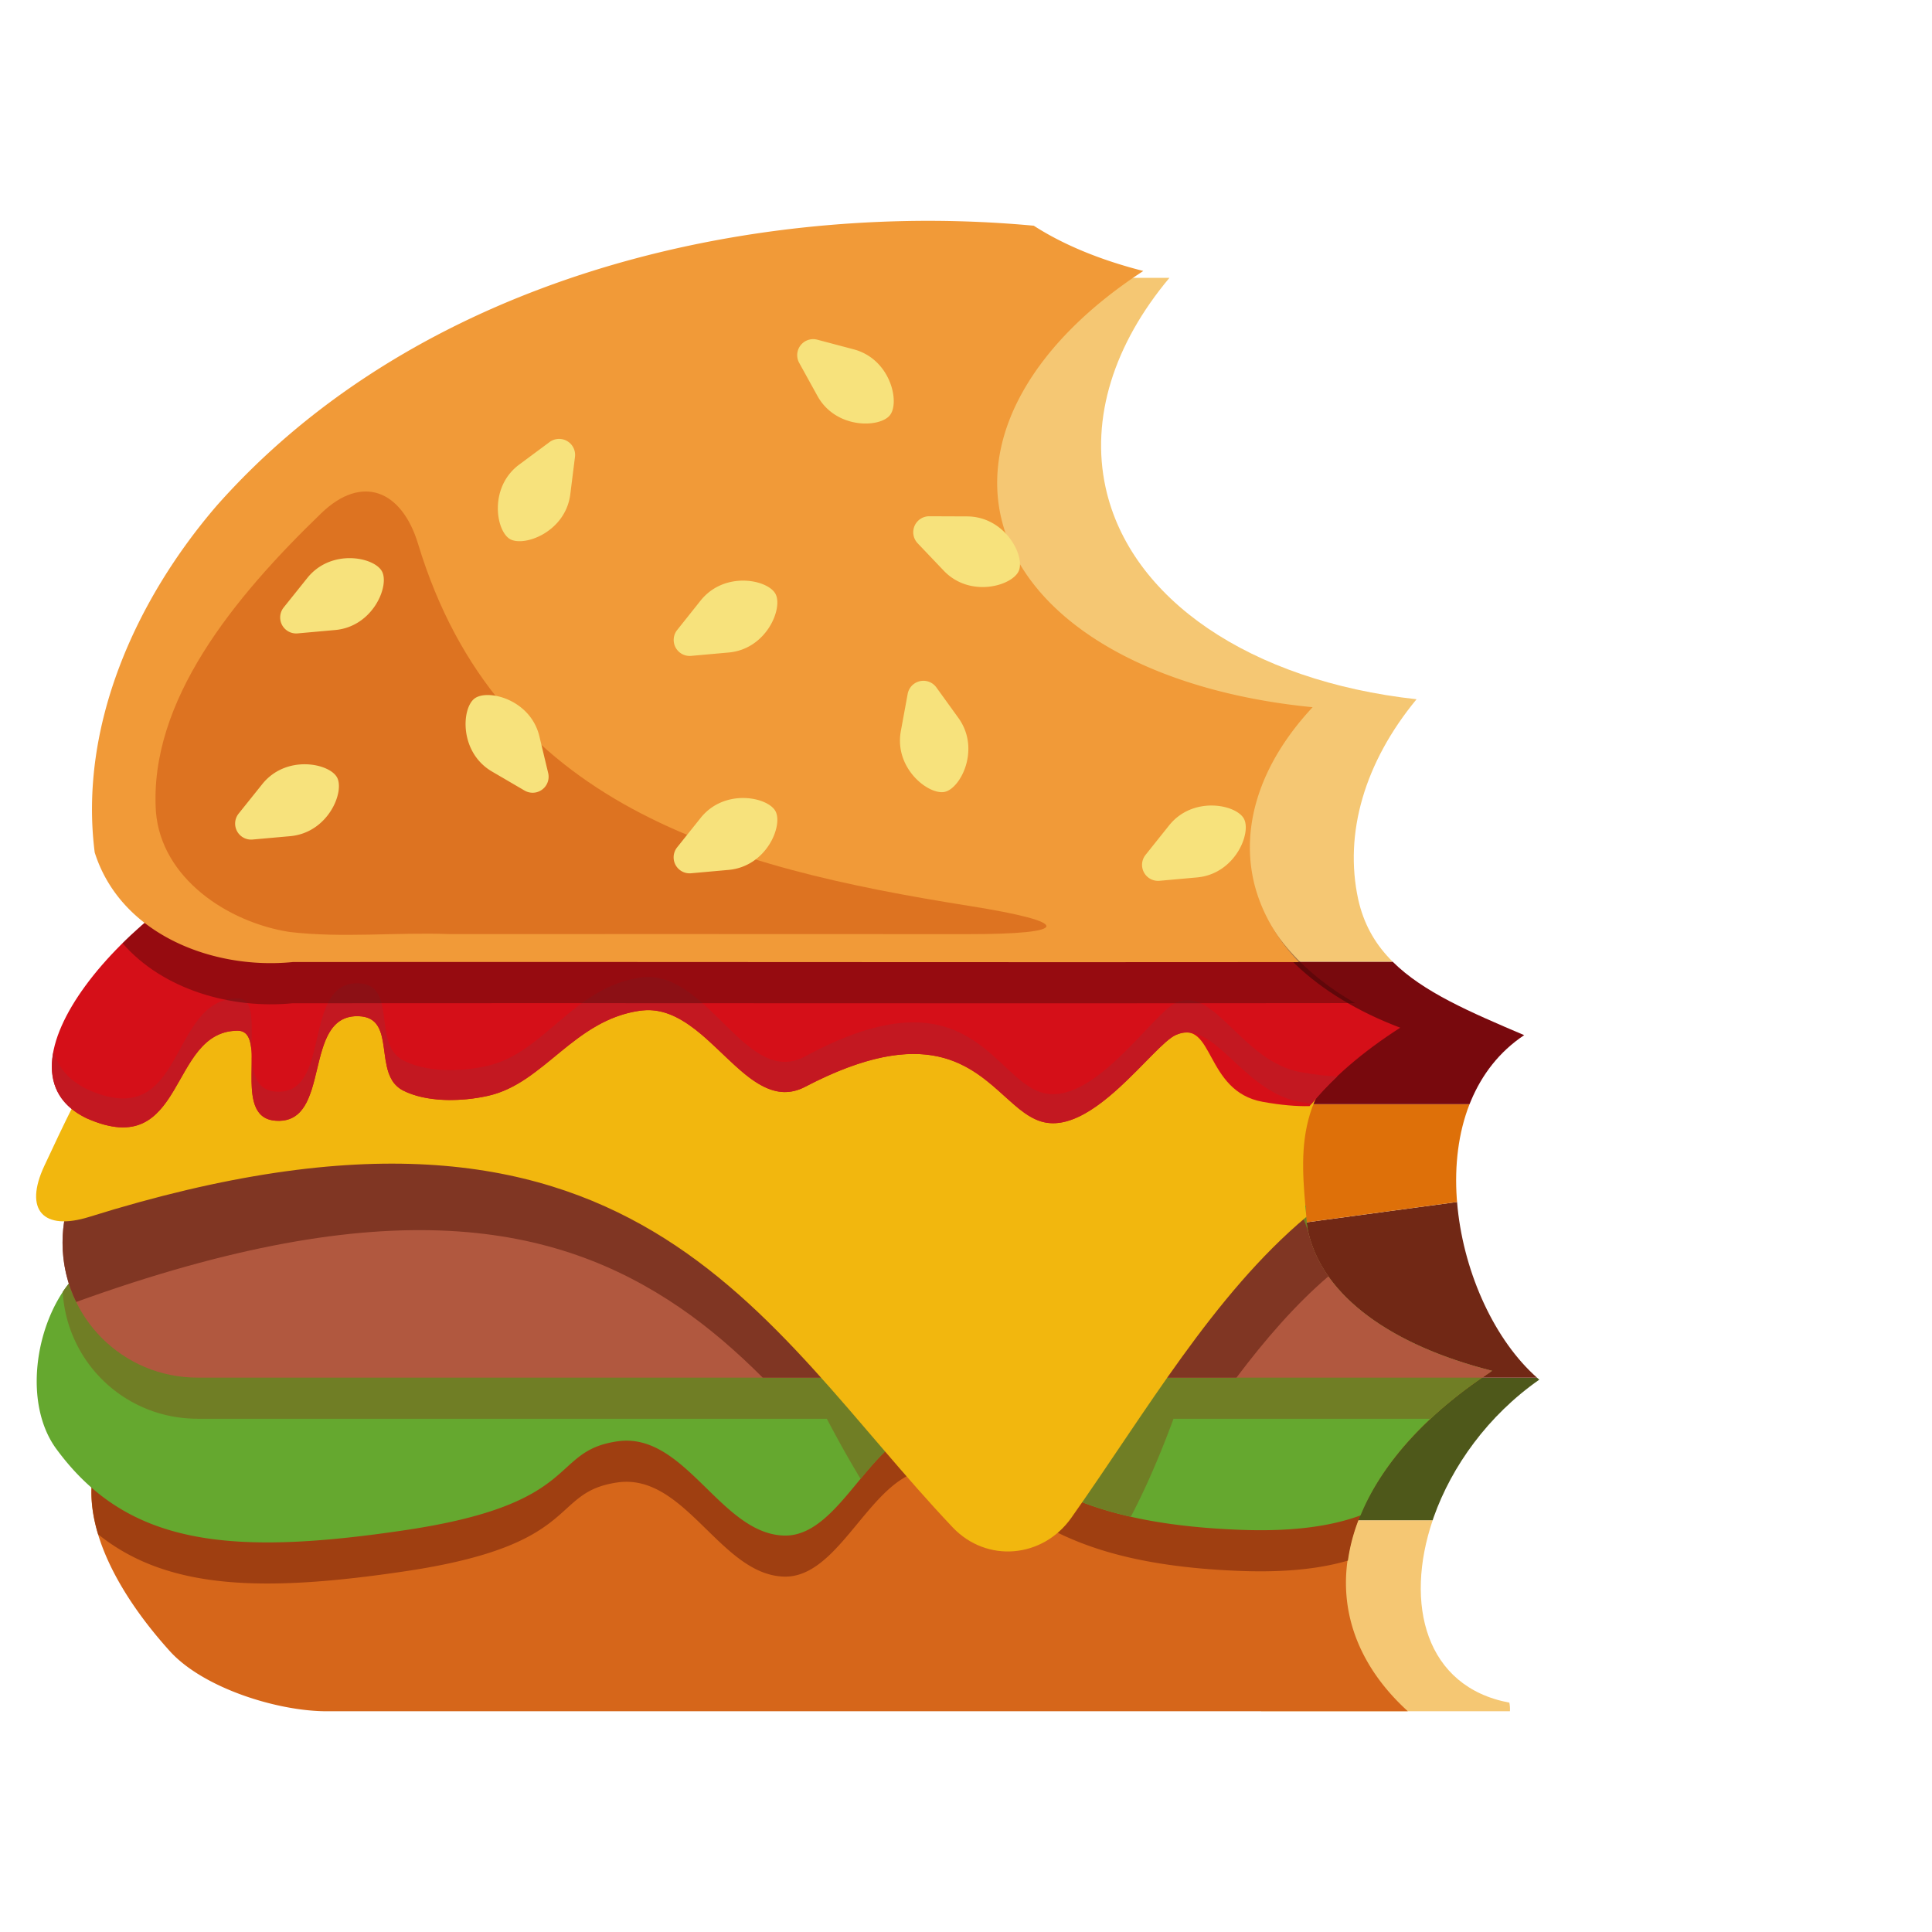 <?xml version="1.0" encoding="UTF-8" standalone="no"?>
<!-- Created with Inkscape (http://www.inkscape.org/) -->

<svg
   width="100"
   height="100"
   viewBox="0 0 26.458 26.458"
   version="1.1"
   id="svg28445"
   xml:space="preserve"
   inkscape:version="1.2 (dc2aedaf03, 2022-05-15)"
   sodipodi:docname="burger icon3.svg"
   xmlns:inkscape="http://www.inkscape.org/namespaces/inkscape"
   xmlns:sodipodi="http://sodipodi.sourceforge.net/DTD/sodipodi-0.dtd"
   xmlns="http://www.w3.org/2000/svg"
   xmlns:svg="http://www.w3.org/2000/svg"><sodipodi:namedview
     id="namedview28447"
     pagecolor="#505050"
     bordercolor="#ffffff"
     borderopacity="1"
     inkscape:showpageshadow="0"
     inkscape:pageopacity="0"
     inkscape:pagecheckerboard="1"
     inkscape:deskcolor="#505050"
     inkscape:document-units="mm"
     showgrid="false"
     inkscape:zoom="1.2657211"
     inkscape:cx="6.7155393"
     inkscape:cy="56.094504"
     inkscape:window-width="1366"
     inkscape:window-height="705"
     inkscape:window-x="-8"
     inkscape:window-y="-8"
     inkscape:window-maximized="1"
     inkscape:current-layer="layer1" /><defs
     id="defs28442"><inkscape:path-effect
       effect="fillet_chamfer"
       id="path-effect40569"
       is_visible="true"
       lpeversion="1"
       nodesatellites_param="F,0,0,1,0,1.401,0,1 @ F,0,0,1,0,0,0,1 @ F,0,0,1,0,0,0,1 @ F,0,0,1,0,0,0,1 @ F,0,0,1,0,2.604,0,1"
       unit="px"
       method="auto"
       mode="F"
       radius="0"
       chamfer_steps="1"
       flexible="false"
       use_knot_distance="true"
       apply_no_radius="true"
       apply_with_radius="true"
       only_selected="false"
       hide_knots="false" /></defs><g
     inkscape:label="Layer 1"
     inkscape:groupmode="layer"
     id="layer1"><path
       id="path63363"
       style="fill:#f5c773;fill-opacity:1;fill-rule:evenodd;stroke-width:0.303"
       d="M 19.62 20.819 L 17.458 20.819 C 17.044 21.513 16.826 22.205 16.956 22.727 C 17.017 22.975 17.124 23.212 17.271 23.435 L 20.678 23.435 C 20.68 23.393 20.678 23.354 20.67 23.317 C 19.52 23.102 19.231 21.966 19.62 20.819 z " /><path
       id="path67619"
       style="fill:#4e581a;fill-opacity:1;fill-rule:evenodd;stroke-width:0.303"
       d="M 19.197 18.867 C 18.531 19.385 17.91 20.078 17.486 20.774 C 17.477 20.789 17.467 20.804 17.458 20.819 L 19.62 20.819 C 19.625 20.804 19.63 20.789 19.635 20.774 C 19.882 20.079 20.377 19.385 21.08 18.894 C 21.07 18.885 21.06 18.876 21.049 18.867 L 19.197 18.867 z " /><path
       id="path66749"
       style="fill:#712815;fill-opacity:1;fill-rule:evenodd;stroke-width:0.303"
       d="M 19.954 16.461 L 16.344 16.948 C 16.331 17.117 16.344 17.285 16.385 17.449 C 16.594 18.29 18.205 18.227 19.599 18.579 C 19.484 18.654 19.369 18.736 19.255 18.822 C 19.236 18.837 19.216 18.852 19.197 18.867 L 21.049 18.867 C 21.033 18.852 21.016 18.837 21 18.822 C 20.433 18.291 20.028 17.371 19.954 16.461 z " /><path
       id="path65603"
       style="fill:#de7009;fill-opacity:1;fill-rule:evenodd;stroke-width:0.303"
       d="M 17.465 15.121 C 16.798 15.688 16.412 16.304 16.349 16.9 C 16.347 16.916 16.345 16.932 16.344 16.948 L 19.954 16.461 C 19.953 16.445 19.951 16.429 19.95 16.413 C 19.919 15.962 19.97 15.515 20.125 15.121 L 17.465 15.121 z " /><path
       id="path64696"
       style="fill:#78090d;fill-opacity:1;fill-rule:evenodd;stroke-width:0.303"
       d="M 16.252 13.17 C 16.61 13.778 17.267 14.284 18.151 14.618 C 17.92 14.766 17.709 14.918 17.52 15.075 C 17.502 15.09 17.483 15.105 17.465 15.121 L 20.125 15.121 C 20.131 15.105 20.138 15.09 20.144 15.075 C 20.294 14.717 20.531 14.404 20.873 14.176 C 20.128 13.858 19.492 13.587 19.074 13.172 C 19.074 13.172 19.073 13.171 19.072 13.17 L 16.252 13.17 z " /><path
       id="path63498"
       style="fill:#f5c773;fill-opacity:1;fill-rule:evenodd;stroke-width:0.303"
       d="M 13.422 3.805 C 13.735 3.954 14.09 4.081 14.486 4.181 C 12.983 5.16 12.26 6.431 12.547 7.592 C 12.881 8.942 14.527 9.933 16.805 10.155 C 16.093 10.918 15.81 11.777 16.007 12.576 C 16.054 12.767 16.128 12.95 16.226 13.125 C 16.234 13.14 16.243 13.155 16.252 13.17 L 19.072 13.17 C 19.058 13.156 19.044 13.142 19.03 13.127 C 19.03 13.127 19.029 13.126 19.028 13.125 C 18.82 12.905 18.673 12.644 18.6 12.316 C 18.404 11.411 18.687 10.439 19.399 9.576 C 17.121 9.325 15.475 8.204 15.141 6.677 C 14.933 5.727 15.254 4.713 16.015 3.805 L 13.422 3.805 z " /><path
       id="path31207"
       style="fill:#d6661a;fill-opacity:1;fill-rule:evenodd;stroke-width:0.237"
       d="M 3.508 18.796 C 0.565 19.103 0.868 21.005 2.336 22.623 C 2.795 23.119 3.799 23.435 4.476 23.435 L 19.28 23.435 A 3.685 6.448 81.329 0 1 18.494 22.184 A 3.685 6.448 81.329 0 1 20.401 18.796 L 3.508 18.796 z " /><path
       id="path41983"
       style="display:inline;mix-blend-mode:normal;fill:#9f3f11;fill-opacity:1;stroke:none;stroke-width:0.547;stroke-linecap:square;stroke-linejoin:round;stroke-dasharray:none;stroke-opacity:1;stop-color:#000000"
       d="M 3.508 18.796 C 1.527 19.002 1.018 19.932 1.344 21.012 C 2.283 21.765 3.581 21.813 5.568 21.515 C 7.994 21.151 7.52 20.439 8.452 20.302 C 9.383 20.165 9.865 21.571 10.74 21.591 C 11.686 21.614 12.096 19.496 13.274 20.317 C 14.019 20.553 14.404 21.422 17.006 21.514 C 17.63 21.536 18.097 21.478 18.459 21.372 A 3.685 6.448 81.329 0 1 20.4 18.796 L 3.508 18.796 z " /><path
       id="path31255"
       style="display:inline;fill:#65a82f;fill-opacity:1;stroke:none;stroke-width:0.547;stroke-linecap:square;stroke-linejoin:round;stroke-dasharray:none;stroke-opacity:1;stop-color:#000000"
       d="M 11.137 16.332 C 8.407 16.326 5.669 16.42 3.663 16.721 C 2.698 16.867 1.536 16.832 0.945 17.575 C 0.474 18.168 0.323 19.231 0.771 19.842 C 1.742 21.165 3.141 21.316 5.568 20.952 C 7.994 20.588 7.52 19.876 8.452 19.739 C 9.383 19.601 9.865 21.008 10.74 21.029 C 11.686 21.051 12.096 18.933 13.274 19.754 C 14.019 19.991 14.404 20.859 17.006 20.951 C 17.734 20.977 18.25 20.894 18.632 20.753 A 3.685 6.448 81.329 0 1 20.433 18.773 A 3.166 6.446 80.737 0 1 17.923 16.906 A 3.166 6.446 80.737 0 1 17.884 16.512 C 15.988 16.423 13.569 16.337 11.137 16.332 z " /><path
       id="rect43781"
       style="display:inline;fill:#707e25;fill-opacity:1;stroke:none;stroke-width:0.517;stroke-linecap:square;stroke-linejoin:round;stroke-dasharray:none;stroke-opacity:1;stop-color:#000000"
       d="M 11.137 16.331 L 11.137 16.332 C 10.834 16.331 10.53 16.332 10.228 16.334 C 10.147 16.334 10.067 16.335 9.986 16.336 C 9.717 16.338 9.449 16.341 9.182 16.346 C 9.137 16.347 9.092 16.348 9.047 16.349 C 8.941 16.351 8.836 16.353 8.73 16.356 C 8.63 16.358 8.529 16.361 8.429 16.363 C 8.32 16.366 8.21 16.369 8.102 16.373 C 8.06 16.374 8.019 16.376 7.977 16.377 C 7.848 16.382 7.718 16.387 7.591 16.392 C 7.489 16.396 7.388 16.4 7.287 16.404 C 7.173 16.409 7.06 16.415 6.947 16.421 C 6.872 16.425 6.797 16.428 6.724 16.432 C 6.529 16.443 6.336 16.455 6.146 16.467 C 6.106 16.47 6.066 16.473 6.027 16.475 C 5.864 16.487 5.704 16.499 5.546 16.512 C 5.494 16.516 5.442 16.52 5.391 16.524 C 5.212 16.539 5.036 16.556 4.864 16.573 C 4.858 16.574 4.852 16.574 4.846 16.575 C 4.81 16.578 4.775 16.583 4.739 16.587 C 4.602 16.601 4.469 16.616 4.337 16.632 C 4.258 16.642 4.178 16.65 4.1 16.66 C 4.069 16.664 4.038 16.668 4.007 16.672 C 3.89 16.688 3.775 16.705 3.663 16.721 C 3.602 16.73 3.542 16.739 3.48 16.747 C 3.418 16.755 3.355 16.762 3.293 16.77 C 3.168 16.784 3.041 16.798 2.914 16.812 C 2.851 16.819 2.787 16.826 2.723 16.834 C 2.66 16.842 2.597 16.85 2.534 16.859 C 2.419 16.876 2.305 16.896 2.193 16.918 C 2.183 16.92 2.173 16.922 2.163 16.924 C 2.103 16.937 2.043 16.951 1.984 16.966 C 1.909 16.985 1.837 17.008 1.766 17.033 C 1.696 17.056 1.627 17.082 1.562 17.111 C 1.535 17.123 1.509 17.136 1.483 17.149 C 1.431 17.175 1.381 17.202 1.333 17.233 C 1.308 17.248 1.285 17.264 1.261 17.28 C 1.191 17.329 1.125 17.384 1.063 17.444 C 1.022 17.485 0.982 17.529 0.945 17.575 C 0.916 17.612 0.888 17.649 0.861 17.689 C 0.861 17.69 0.86 17.691 0.86 17.692 C 0.86 17.692 0.86 17.693 0.859 17.693 C 0.917 18.665 1.718 19.429 2.705 19.429 L 11.323 19.429 C 11.482 19.732 11.635 20.004 11.785 20.252 C 12.193 19.759 12.613 19.293 13.274 19.754 C 13.841 19.934 14.201 20.48 15.486 20.771 C 15.69 20.384 15.885 19.933 16.071 19.429 L 19.592 19.429 A 3.685 6.448 81.329 0 1 20.433 18.773 A 3.166 6.446 80.737 0 1 17.923 16.906 A 3.166 6.446 80.737 0 1 17.883 16.512 C 17.737 16.505 17.597 16.498 17.442 16.491 C 17.434 16.491 17.425 16.49 17.417 16.49 C 17.388 16.489 17.356 16.487 17.328 16.486 C 17.033 16.473 16.723 16.461 16.409 16.449 C 16.274 16.443 16.14 16.438 16.002 16.433 C 15.643 16.419 15.274 16.407 14.897 16.396 C 14.627 16.388 14.354 16.38 14.077 16.373 C 14.068 16.372 14.061 16.372 14.052 16.372 C 14.046 16.372 14.039 16.372 14.032 16.372 C 14.001 16.371 13.97 16.37 13.939 16.37 C 13.677 16.363 13.413 16.358 13.146 16.353 C 13.125 16.353 13.102 16.352 13.08 16.352 C 13.049 16.351 13.017 16.351 12.986 16.35 C 12.761 16.346 12.534 16.343 12.307 16.34 C 12.209 16.339 12.112 16.338 12.015 16.337 C 11.723 16.334 11.43 16.332 11.137 16.331 z " /><path
       id="rect31232"
       style="display:inline;fill:#b1583f;fill-opacity:1;stroke:none;stroke-width:0.517;stroke-linecap:square;stroke-linejoin:round;stroke-dasharray:none;stroke-opacity:1;stop-color:#000000"
       d="m 2.705,15.168 c -1.024,-0.009 -1.849,0.825 -1.849,1.849 0,1.024 0.825,1.849 1.849,1.849 H 20.302 c 0.043,-0.031 0.087,-0.063 0.131,-0.094 -1.394,-0.352 -2.3,-1.026 -2.509,-1.867 -0.134,-0.555 -1.048,-1.027 -0.581,-1.61 z"
       sodipodi:nodetypes="sssccccs" /><path
       id="path43771"
       style="color:#000000;fill:#803623;stroke-width:0.713;stroke-linecap:square;stroke-linejoin:round"
       d="m 2.705,15.168 c -1.024,0.007 -1.848,0.825 -1.848,1.849 0,0.292 0.066,0.568 0.186,0.813 4.268,-1.543 6.572,-1.079 8.262,0.074 0.41,0.28 0.785,0.607 1.14,0.962 h 6.488 c 0.393,-0.522 0.805,-0.998 1.26,-1.388 -0.129,-0.181 -0.219,-0.373 -0.269,-0.573 -0.134,-0.555 -0.888,-1.251 -0.421,-1.834 z"
       sodipodi:nodetypes="sscscccccs" /><path
       id="rect31323"
       style="fill:#f2b70e;fill-opacity:1;stroke-width:0.722;stroke-linecap:square;stroke-linejoin:round;stop-color:#000000"
       d="m 17.19,12.865 -14.569,0.055 c -0.965,0.819 -1.493,1.931 -2.014,3.046 -0.282,0.604 -0.018,0.897 0.618,0.698 7.482,-2.339 9.176,1.462 11.821,4.252 0.467,0.493 1.235,0.423 1.626,-0.131 1.023,-1.449 1.946,-3.053 3.218,-4.12 -0.077,-0.871 -0.195,-1.808 1.031,-2.591 -0.756,-0.288 -1.351,-0.705 -1.731,-1.21 z"
       sodipodi:nodetypes="ccscssccc" /><path
       id="rect31234"
       style="display:inline;fill:#d50f18;fill-opacity:1;stroke:none;stroke-width:0.522;stroke-linecap:square;stroke-linejoin:round;stroke-dasharray:none;stroke-opacity:1;stop-color:#000000"
       d="m 10.394,10.813 c -2.519,0.013 -4.986,0.223 -6.783,0.812 -1.864,0.737 -3.836,3.026 -2.418,3.692 1.359,0.596 1.105,-1.192 2.056,-1.203 0.446,-0.005 -0.098,1.186 0.522,1.233 0.788,0.059 0.352,-1.462 1.144,-1.431 0.533,0.021 0.176,0.8 0.606,1.018 0.313,0.159 0.785,0.158 1.164,0.072 0.777,-0.177 1.169,-1.039 2.087,-1.166 0.918,-0.127 1.441,1.467 2.254,1.043 2.224,-1.161 2.558,0.268 3.23,0.474 0.7,0.215 1.532,-1.046 1.848,-1.185 0.526,-0.231 0.387,0.773 1.188,0.917 0.255,0.046 0.465,0.063 0.642,0.059 0.303,-0.379 0.724,-0.742 1.242,-1.074 -1.158,-0.438 -1.928,-1.171 -2.144,-2.042 -0.066,-0.277 -0.074,-0.563 -0.026,-0.852 -1.871,-0.183 -3.733,-0.357 -6.108,-0.368 -0.168,-8.05e-4 -0.336,-8.85e-4 -0.504,0 z"
       sodipodi:nodetypes="ccccscsccscssccccscc" /><path
       id="path42102"
       style="display:inline;fill:#c31821;fill-opacity:1;stroke:none;stroke-width:0.522;stroke-linecap:square;stroke-linejoin:round;stroke-dasharray:none;stroke-opacity:1;stop-color:#000000"
       d="M 8.857 13.38 C 8.829 13.381 8.801 13.383 8.772 13.387 C 7.854 13.519 7.462 14.411 6.685 14.594 C 6.306 14.684 5.834 14.685 5.521 14.521 C 5.091 14.295 5.449 13.487 4.915 13.466 C 4.124 13.434 4.56 15.01 3.772 14.949 C 3.152 14.901 3.696 13.666 3.249 13.672 C 2.298 13.683 2.553 15.534 1.194 14.917 C 0.934 14.791 0.788 14.608 0.734 14.389 C 0.674 14.686 0.728 14.949 0.934 15.145 C 0.935 15.146 0.935 15.146 0.936 15.147 C 0.952 15.162 0.969 15.177 0.987 15.191 C 0.989 15.193 0.99 15.194 0.992 15.195 C 1.011 15.21 1.03 15.224 1.051 15.238 C 1.069 15.249 1.087 15.261 1.106 15.272 C 1.112 15.275 1.118 15.279 1.124 15.282 C 1.146 15.295 1.169 15.307 1.193 15.318 C 1.193 15.318 1.194 15.318 1.194 15.318 C 1.236 15.336 1.277 15.353 1.316 15.367 C 1.316 15.367 1.317 15.367 1.317 15.367 C 1.356 15.381 1.394 15.393 1.43 15.403 C 1.43 15.403 1.43 15.403 1.43 15.403 C 1.467 15.412 1.502 15.42 1.535 15.426 C 1.535 15.426 1.536 15.426 1.536 15.426 C 1.537 15.426 1.538 15.426 1.538 15.426 C 1.57 15.432 1.601 15.436 1.631 15.438 C 1.632 15.438 1.633 15.438 1.633 15.438 C 1.665 15.44 1.694 15.44 1.723 15.438 C 1.723 15.438 1.723 15.438 1.723 15.438 C 1.752 15.437 1.78 15.434 1.806 15.429 C 1.806 15.429 1.806 15.429 1.807 15.429 C 1.833 15.424 1.859 15.418 1.883 15.41 C 1.982 15.379 2.064 15.325 2.137 15.256 C 2.265 15.136 2.362 14.97 2.457 14.802 C 2.512 14.706 2.566 14.608 2.625 14.519 C 2.639 14.497 2.655 14.475 2.67 14.454 C 2.701 14.411 2.734 14.371 2.769 14.334 C 2.856 14.242 2.958 14.171 3.085 14.137 C 3.11 14.13 3.136 14.125 3.164 14.122 C 3.191 14.118 3.22 14.116 3.249 14.115 C 3.347 14.114 3.397 14.17 3.423 14.259 C 3.423 14.259 3.422 14.259 3.423 14.26 C 3.43 14.285 3.435 14.313 3.439 14.343 C 3.439 14.343 3.439 14.343 3.439 14.343 C 3.465 14.555 3.417 14.869 3.477 15.09 C 3.477 15.09 3.477 15.09 3.477 15.09 C 3.481 15.106 3.486 15.121 3.491 15.136 C 3.491 15.136 3.491 15.136 3.491 15.136 C 3.497 15.151 3.503 15.164 3.509 15.178 C 3.509 15.178 3.509 15.178 3.509 15.178 C 3.516 15.192 3.524 15.204 3.532 15.217 C 3.532 15.217 3.531 15.217 3.532 15.217 C 3.54 15.229 3.549 15.241 3.558 15.252 C 3.607 15.306 3.675 15.341 3.772 15.348 C 3.92 15.36 4.024 15.315 4.102 15.236 C 4.128 15.209 4.151 15.179 4.172 15.146 C 4.172 15.146 4.172 15.145 4.172 15.145 C 4.182 15.129 4.192 15.112 4.201 15.094 C 4.201 15.094 4.201 15.093 4.201 15.093 C 4.21 15.075 4.219 15.056 4.227 15.037 C 4.227 15.037 4.227 15.036 4.227 15.036 C 4.235 15.017 4.243 14.997 4.25 14.977 C 4.25 14.977 4.25 14.976 4.25 14.976 C 4.258 14.956 4.265 14.935 4.272 14.914 C 4.272 14.914 4.272 14.913 4.272 14.913 C 4.325 14.742 4.36 14.545 4.414 14.372 C 4.414 14.372 4.414 14.372 4.414 14.372 C 4.495 14.112 4.619 13.905 4.915 13.917 C 5.032 13.922 5.106 13.962 5.155 14.025 C 5.155 14.026 5.155 14.026 5.155 14.026 C 5.218 14.107 5.24 14.226 5.257 14.352 C 5.257 14.352 5.257 14.352 5.257 14.353 C 5.265 14.409 5.272 14.466 5.281 14.523 C 5.281 14.523 5.281 14.523 5.281 14.523 C 5.286 14.551 5.292 14.579 5.298 14.606 C 5.298 14.607 5.298 14.607 5.298 14.607 C 5.304 14.634 5.311 14.661 5.32 14.687 C 5.32 14.687 5.32 14.687 5.32 14.687 C 5.324 14.7 5.329 14.713 5.335 14.725 C 5.335 14.725 5.334 14.726 5.335 14.726 C 5.34 14.738 5.346 14.75 5.352 14.762 C 5.352 14.762 5.352 14.762 5.352 14.762 C 5.358 14.774 5.364 14.786 5.371 14.797 C 5.371 14.797 5.371 14.797 5.371 14.798 C 5.378 14.809 5.385 14.819 5.393 14.83 C 5.394 14.83 5.393 14.83 5.393 14.83 C 5.401 14.841 5.411 14.85 5.42 14.86 C 5.448 14.889 5.481 14.915 5.521 14.935 C 5.756 15.054 6.08 15.084 6.387 15.054 C 6.49 15.045 6.59 15.028 6.685 15.007 C 6.831 14.974 6.963 14.917 7.087 14.845 C 7.171 14.797 7.25 14.742 7.328 14.683 C 7.367 14.654 7.406 14.624 7.445 14.593 C 7.599 14.471 7.75 14.338 7.913 14.219 C 8.158 14.039 8.428 13.888 8.772 13.84 C 8.801 13.837 8.829 13.835 8.857 13.834 C 9.136 13.827 9.379 13.976 9.607 14.168 C 9.766 14.303 9.917 14.458 10.068 14.595 C 10.133 14.654 10.197 14.709 10.262 14.758 C 10.371 14.839 10.481 14.903 10.595 14.934 C 10.64 14.947 10.686 14.954 10.733 14.956 C 10.827 14.958 10.924 14.937 11.026 14.884 C 12.694 14.013 13.299 14.599 13.781 15.034 C 13.841 15.088 13.899 15.14 13.957 15.187 C 14.054 15.264 14.151 15.326 14.256 15.358 C 14.693 15.492 15.182 15.05 15.565 14.666 C 15.642 14.589 15.714 14.514 15.781 14.447 C 15.914 14.313 16.025 14.208 16.104 14.173 C 16.105 14.173 16.105 14.173 16.105 14.173 C 16.158 14.15 16.204 14.14 16.246 14.14 C 16.703 14.119 17.077 14.959 17.805 15.091 C 17.86 15.1 17.912 15.109 17.963 15.116 C 18.067 14.989 18.184 14.864 18.314 14.741 C 18.167 14.736 17.999 14.717 17.805 14.681 C 17.004 14.532 16.631 13.492 16.105 13.731 C 15.788 13.875 14.956 15.181 14.256 14.959 C 13.584 14.745 13.249 13.264 11.026 14.467 C 10.238 14.893 9.723 13.357 8.857 13.38 z " /><path
       id="path42028"
       style="display:inline;fill:#400507;fill-opacity:0.417;fill-rule:evenodd;stroke-width:0.281"
       d="m 10.395,10.813 c -2.519,0.013 -4.987,0.222 -6.784,0.812 -0.688,0.272 -1.391,0.756 -1.933,1.292 0.552,0.637 1.492,0.905 2.331,0.822 4.988,-0.005 9.56,0.006 14.549,-0.002 -0.763,-0.439 -1.261,-1.032 -1.429,-1.703 -0.067,-0.277 -0.078,-0.563 -0.03,-0.852 -1.874,-0.184 -3.831,-0.357 -6.2,-0.368 -0.168,-8.05e-4 -0.336,-8.83e-4 -0.504,0 z"
       sodipodi:nodetypes="sccccccss" /><path
       id="path31140"
       style="display:inline;fill:#f19a38;fill-opacity:1;fill-rule:evenodd;stroke-width:0.281"
       d="M 12.7 3.024 C 9.144 3.03 5.389 4.197 2.974 6.918 C 1.859 8.21 1.077 9.943 1.297 11.674 C 1.652 12.797 2.917 13.284 4.009 13.175 C 8.602 13.171 13.195 13.18 17.788 13.175 A 3.424 5.598 81.729 0 1 17.178 12.107 A 3.424 5.598 81.729 0 1 17.976 9.685 A 3.685 6.448 81.329 0 1 13.718 7.122 A 3.685 6.448 81.329 0 1 15.657 3.711 A 3.166 6.446 80.737 0 1 14.157 3.091 C 13.672 3.046 13.185 3.024 12.7 3.024 z " /><path
       id="path40564"
       style="display:inline;fill:#d6661a;fill-opacity:0.745;fill-rule:evenodd;stroke-width:0.271"
       d="M 4.399,7.029 C 3.205,8.181 2.038,9.601 2.135,11.114 c 0.072,0.915 0.987,1.518 1.83,1.649 0.725,0.085 1.459,0.002 2.188,0.029 2.364,-0.001 4.727,4.41e-4 7.091,0.001 1.438,4.83e-4 1.449,-0.162 0.029,-0.387 C 9.939,11.876 6.815,11.039 5.726,7.45 5.502,6.71 4.956,6.491 4.399,7.029 Z"
       inkscape:path-effect="#path-effect40569"
       inkscape:original-d="M 5.4319958,6.0818686 C 4.0033464,7.3514662 2.0095685,9.154631 2.1349626,11.114072 c 0.072297,0.915484 0.987023,1.517774 1.8303235,1.649104 0.7250017,0.08472 1.4588584,0.0015 2.1882192,0.02871 3.2316997,-0.0016 6.4633997,0.002 9.6950987,0.0016 C 11.287862,12.063058 6.2424558,11.932107 5.4319958,6.0818686 Z"
       sodipodi:nodetypes="cccccc" /><path
       id="path39717"
       style="fill:#f7e27c;fill-opacity:1;fill-rule:evenodd;stroke-width:0.062"
       d="m 13.125,9.832 c 0.306,0.424 0.032,0.963 -0.186,1.012 -0.218,0.049 -0.697,-0.32 -0.602,-0.834 l 0.093,-0.506 a 0.219,0.219 0 0 1 0.394,-0.089 z"
       sodipodi:nodetypes="ssscs" /><path
       id="path39719"
       style="fill:#f7e27c;fill-opacity:1;fill-rule:evenodd;stroke-width:0.062"
       d="m 13.243,7.072 c 0.523,0.002 0.797,0.541 0.709,0.746 -0.088,0.205 -0.669,0.375 -1.029,-0.004 L 12.568,7.441 a 0.219,0.219 0 0 1 0.16,-0.371 z"
       sodipodi:nodetypes="ssscs" /><path
       id="path39733"
       style="fill:#f7e27c;fill-opacity:1;fill-rule:evenodd;stroke-width:0.062"
       d="M 9.595,8.224 C 9.922,7.816 10.514,7.936 10.62,8.133 10.726,8.329 10.498,8.89 9.978,8.936 L 9.465,8.982 A 0.219,0.219 0 0 1 9.274,8.627 Z"
       sodipodi:nodetypes="ssscs" /><path
       id="path39735"
       style="fill:#f7e27c;fill-opacity:1;fill-rule:evenodd;stroke-width:0.062"
       d="m 3.591,10.739 c 0.326,-0.408 0.919,-0.288 1.025,-0.092 0.106,0.197 -0.122,0.757 -0.642,0.804 L 3.46,11.497 A 0.219,0.219 0 0 1 3.269,11.141 Z"
       sodipodi:nodetypes="ssscs" /><path
       id="path39737"
       style="fill:#f7e27c;fill-opacity:1;fill-rule:evenodd;stroke-width:0.062"
       d="M 4.207,7.917 C 4.533,7.508 5.126,7.628 5.231,7.825 5.337,8.021 5.109,8.582 4.589,8.628 L 4.076,8.674 A 0.219,0.219 0 0 1 3.885,8.319 Z"
       sodipodi:nodetypes="ssscs" /><path
       id="path39741"
       style="fill:#f7e27c;fill-opacity:1;fill-rule:evenodd;stroke-width:0.062"
       d="m 16.01,11.304 c 0.326,-0.408 0.919,-0.288 1.025,-0.092 0.106,0.197 -0.122,0.757 -0.642,0.804 l -0.513,0.046 a 0.219,0.219 0 0 1 -0.191,-0.356 z"
       sodipodi:nodetypes="ssscs" /><path
       id="path39743"
       style="fill:#f7e27c;fill-opacity:1;fill-rule:evenodd;stroke-width:0.062"
       d="m 9.595,11.201 c 0.326,-0.408 0.919,-0.288 1.025,-0.092 0.106,0.197 -0.122,0.757 -0.642,0.804 l -0.513,0.046 A 0.219,0.219 0 0 1 9.274,11.603 Z"
       sodipodi:nodetypes="ssscs" /><path
       id="path39723"
       style="fill:#f7e27c;fill-opacity:1;fill-rule:evenodd;stroke-width:0.062"
       d="M 7.81,6.769 C 7.744,7.287 7.176,7.494 6.983,7.382 6.791,7.269 6.692,6.672 7.112,6.361 L 7.526,6.054 a 0.219,0.219 0 0 1 0.348,0.204 z"
       sodipodi:nodetypes="ssscs" /><path
       id="path39725"
       style="fill:#f7e27c;fill-opacity:1;fill-rule:evenodd;stroke-width:0.062"
       d="M 6.738,10.566 C 6.287,10.302 6.32,9.698 6.5,9.565 6.679,9.432 7.266,9.577 7.387,10.085 L 7.507,10.586 a 0.219,0.219 0 0 1 -0.324,0.24 z"
       sodipodi:nodetypes="ssscs" /><path
       id="path39731"
       style="fill:#f7e27c;fill-opacity:1;fill-rule:evenodd;stroke-width:0.062"
       d="m 11.691,4.784 c 0.505,0.134 0.635,0.725 0.497,0.901 -0.137,0.176 -0.742,0.194 -0.994,-0.264 L 10.945,4.97 a 0.219,0.219 0 0 1 0.248,-0.318 z"
       sodipodi:nodetypes="ssscs" /></g></svg>
